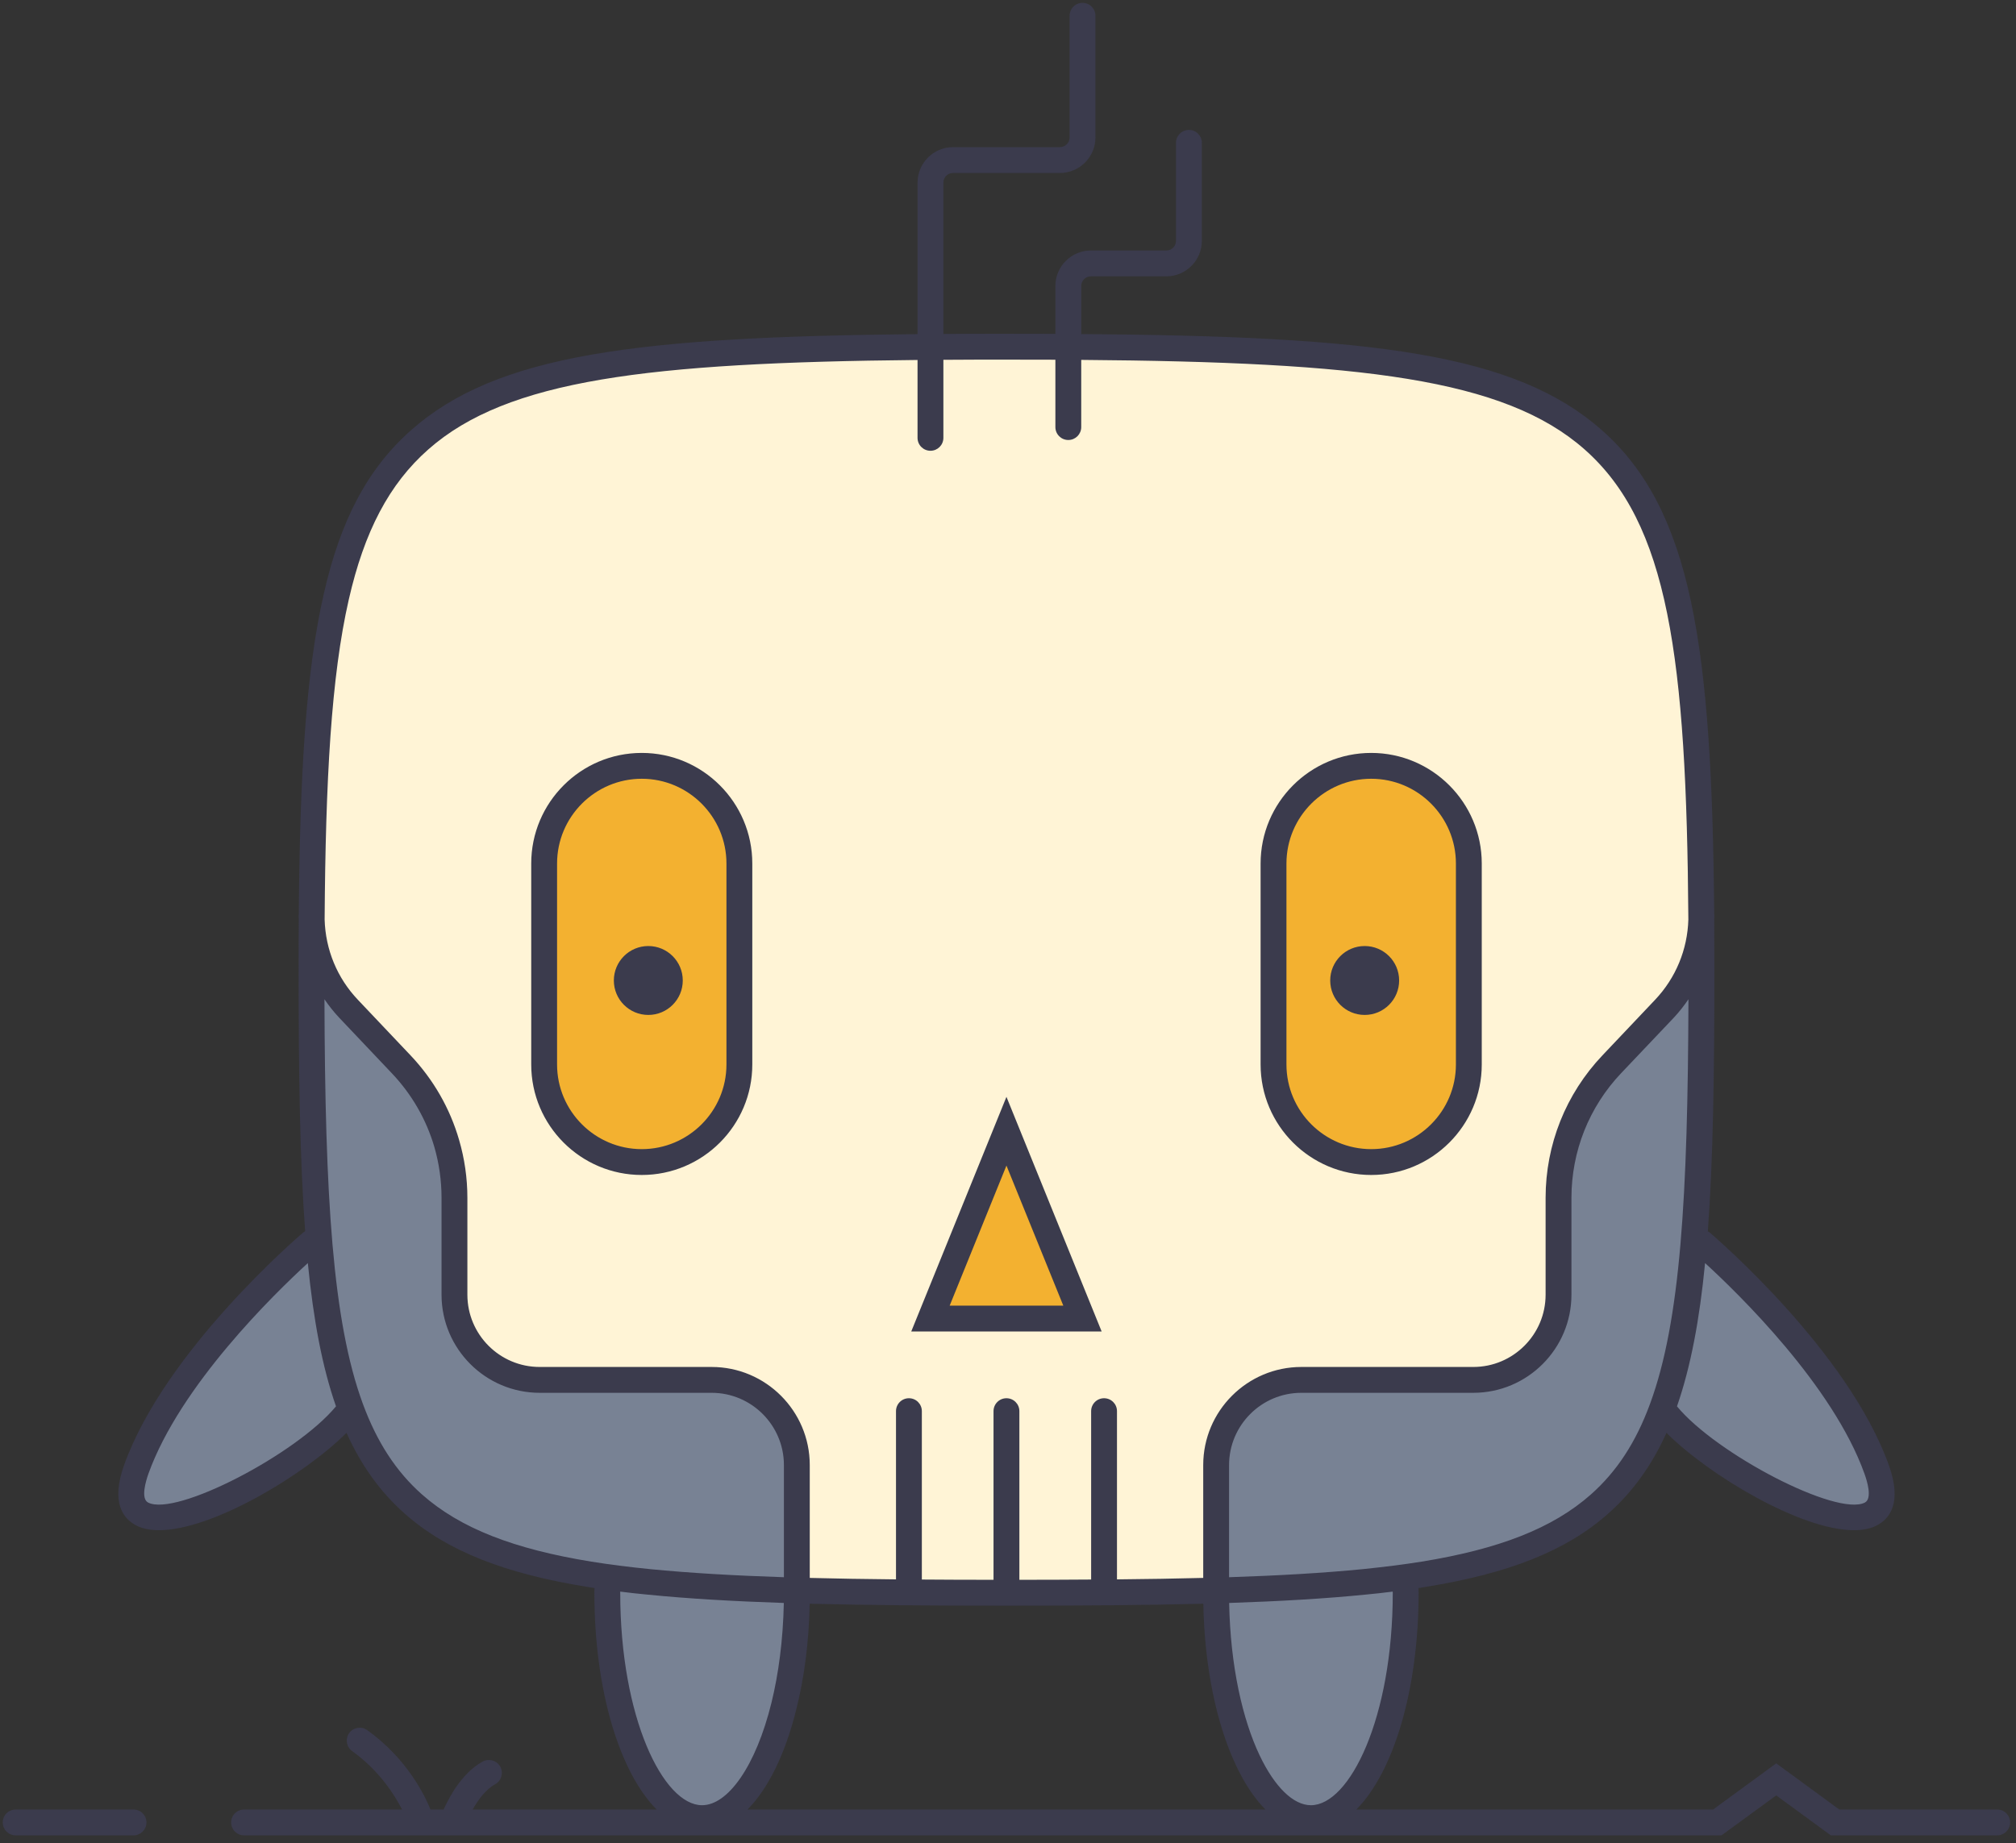 <?xml version="1.0" encoding="UTF-8" standalone="no"?>
<svg width="234px" height="214px" viewBox="0 0 234 214" version="1.1" xmlns="http://www.w3.org/2000/svg" xmlns:xlink="http://www.w3.org/1999/xlink">
    <rect x="0" y="0" width="234" height="214" fill="#333333" stroke="none"/>
    <!-- Generator: Sketch 39.1 (31720) - http://www.bohemiancoding.com/sketch -->
    <title>Slice 1</title>
    <desc>Created with Sketch.</desc>
    <defs></defs>
    <g id="Page-1" stroke="none" stroke-width="1" fill="none" fill-rule="evenodd">
        <path d="M75.25,110.333 C73.32,110.333 71.75,111.903 71.75,113.833 C71.75,115.762 73.32,117.333 75.25,117.333 C77.18,117.333 78.75,115.762 78.75,113.833 C78.75,111.903 77.18,110.333 75.25,110.333 L75.25,110.333 Z M74.49,133.913 C68.794,133.913 64.16,129.279 64.16,123.583 L64.16,100.252 C64.16,94.551 68.794,89.913 74.49,89.913 C80.186,89.913 84.82,94.551 84.82,100.252 L84.82,123.583 C84.82,129.279 80.186,133.913 74.49,133.913 L74.49,133.913 Z M158.4,110.333 C156.47,110.333 154.9,111.903 154.9,113.833 C154.9,115.762 156.47,117.333 158.4,117.333 C160.33,117.333 161.9,115.762 161.9,113.833 C161.9,111.903 160.33,110.333 158.4,110.333 L158.4,110.333 Z M159.16,133.913 C153.458,133.913 148.82,129.279 148.82,123.583 L148.82,100.252 C148.82,94.551 153.458,89.913 159.16,89.913 C164.856,89.913 169.49,94.551 169.49,100.252 L169.49,123.583 C169.49,129.279 164.856,133.913 159.16,133.913 L159.16,133.913 Z M109.488,152.083 L116.819,133.993 L124.163,152.083 L109.488,152.083 L109.488,152.083 Z" id="Fill-56" fill="#F3B130"></path>
        <path d="M18.446,175.185 C17.843,175.185 17.343,175.085 16.96,174.887 C16.064,174.418 15.997,173.086 16.758,170.926 C20.431,160.708 31.013,150.282 35.393,146.273 L36.129,145.598 L36.228,146.593 C36.897,153.382 37.958,158.785 39.472,163.108 L39.565,163.374 L39.386,163.591 C35.274,168.576 23.337,175.185 18.446,175.185 C18.445,175.185 18.446,175.185 18.446,175.185 L18.446,175.185 Z M215.207,175.185 C210.305,175.185 198.366,168.575 194.264,163.59 L194.085,163.374 L194.178,163.109 C195.7,158.734 196.758,153.332 197.413,146.594 L197.509,145.597 L198.248,146.273 C202.632,150.287 213.225,160.723 216.881,170.923 C217.42,172.403 217.826,174.293 216.691,174.886 C216.308,175.085 215.809,175.185 215.207,175.185 L215.207,175.185 Z M90.974,183.613 C84.923,183.415 79.826,183.106 75.391,182.67 C72.989,182.432 70.688,182.138 68.551,181.796 C59.393,180.309 53.069,177.792 48.648,173.876 C45.599,171.172 43.307,167.659 41.641,163.135 C38,153.225 37.227,137.757 37.16,116.014 L37.155,114.379 L38.074,115.731 C38.583,116.48 39.142,117.18 39.734,117.81 L45.833,124.249 C48.188,126.725 49.937,129.751 50.89,133.001 C51.461,134.974 51.75,137.017 51.75,139.073 L51.75,150.313 C51.75,156.318 56.635,161.203 62.64,161.203 L82.6,161.203 C87.502,161.203 91.49,165.191 91.49,170.092 L91.49,183.629 L90.974,183.613 L90.974,183.613 Z M142.16,170.092 C142.16,165.191 146.148,161.203 151.05,161.203 L171.01,161.203 C177.015,161.203 181.9,156.318 181.9,150.313 L181.9,139.073 C181.9,133.528 183.998,128.262 187.807,124.249 L193.917,117.809 C194.492,117.198 195.032,116.518 195.566,115.731 L196.485,114.379 L196.48,116.014 C196.412,138.341 195.657,153.209 191.999,163.135 C190.349,167.645 188.056,171.16 184.992,173.876 C180.571,177.792 174.251,180.308 165.1,181.795 C163.103,182.116 160.866,182.402 158.261,182.669 C153.824,183.106 148.727,183.415 142.677,183.613 L142.16,183.629 L142.16,170.092 L142.16,170.092 Z M81.49,210.083 C76.661,210.083 71.49,199.968 71.49,184.913 L71.49,184.215 L72.053,184.287 C73.067,184.416 74.122,184.536 75.196,184.634 C79.6,185.076 84.767,185.392 90.997,185.602 L91.49,185.619 L91.48,186.113 C91.393,190.316 90.904,194.255 90.025,197.822 C88.191,205.27 84.841,210.083 81.49,210.083 L81.49,210.083 Z M152.16,210.083 C149.897,210.083 147.624,207.928 145.759,204.017 C143.576,199.42 142.302,193.061 142.17,186.112 L142.161,185.619 L142.653,185.602 C148.883,185.392 154.05,185.076 158.45,184.635 C159.528,184.536 160.572,184.416 161.587,184.287 L162.15,184.215 L162.15,184.783 C162.157,184.833 162.16,184.875 162.16,184.913 C162.16,199.968 156.989,210.083 152.16,210.083 L152.16,210.083 Z" id="Fill-57" fill="#788294"></path>
        <path d="M74.49,87.913 C67.691,87.913 62.16,93.448 62.16,100.252 L62.16,123.583 C62.16,130.381 67.691,135.913 74.49,135.913 C81.289,135.913 86.82,130.381 86.82,123.583 L86.82,100.252 C86.82,93.448 81.289,87.913 74.49,87.913 L74.49,87.913 Z M159.16,87.913 C152.355,87.913 146.82,93.448 146.82,100.252 L146.82,123.583 C146.82,130.381 152.355,135.913 159.16,135.913 C165.959,135.913 171.49,130.381 171.49,123.583 L171.49,100.252 C171.49,93.448 165.959,87.913 159.16,87.913 L159.16,87.913 Z M127.128,154.083 L116.82,128.672 L106.512,154.083 L127.128,154.083 L127.128,154.083 Z M117.82,183.913 L117.82,163.833 C117.82,163.281 117.371,162.833 116.82,162.833 C116.269,162.833 115.82,163.281 115.82,163.833 L115.82,183.913 L115.32,183.913 C112.438,183.913 109.667,183.903 106.996,183.882 L106.5,183.878 L106.5,163.833 C106.5,163.281 106.051,162.833 105.5,162.833 C104.949,162.833 104.5,163.281 104.5,163.833 L104.5,183.867 L103.996,183.863 C100.659,183.834 97.288,183.777 93.978,183.693 L93.49,183.68 L93.49,170.092 C93.49,164.087 88.605,159.203 82.6,159.203 L62.64,159.203 C57.738,159.203 53.75,155.214 53.75,150.313 L53.75,139.073 C53.75,136.845 53.434,134.631 52.81,132.492 C51.781,128.923 49.871,125.595 47.287,122.867 L41.187,116.426 C38.707,113.824 37.284,110.393 37.18,106.767 C37.304,88.512 38.119,77.724 39.993,69.511 C41.829,61.449 44.818,55.817 49.4,51.788 C59.037,43.296 76.188,41.591 106.495,41.292 L107,41.288 L107,50.833 C107,51.384 107.449,51.833 108,51.833 C108.551,51.833 109,51.384 109,50.833 L109,41.277 L109.496,41.273 C111.857,41.252 114.298,41.252 116.82,41.252 C118.771,41.252 120.652,41.252 122.502,41.262 L123,41.265 L123,49.583 C123,50.134 123.449,50.583 124,50.583 C124.551,50.583 125,50.134 125,49.583 L125,41.279 L125.504,41.283 C156.833,41.524 174.52,43.215 184.241,51.788 C194.32,60.675 196.267,77.27 196.47,106.749 C196.366,110.381 194.943,113.812 192.463,116.426 L186.363,122.867 C182.195,127.259 179.9,133.014 179.9,139.073 L179.9,150.313 C179.9,155.214 175.912,159.203 171.01,159.203 L151.05,159.203 C145.045,159.203 140.16,164.087 140.16,170.092 L140.16,183.68 L139.673,183.693 C136.362,183.777 132.991,183.834 129.654,183.863 L129.15,183.867 L129.15,163.833 C129.15,163.281 128.701,162.833 128.15,162.833 C127.599,162.833 127.15,163.281 127.15,163.833 L127.15,183.878 L126.654,183.882 C123.982,183.903 121.202,183.913 118.32,183.913 L117.82,183.913 L117.82,183.913 Z" id="Fill-58" fill="#FFF4D6"></path>
        <path d="M15.5,210.083 L1.82,210.083 C0.99,210.083 0.32,210.752 0.32,211.583 C0.32,212.413 0.99,213.083 1.82,213.083 L15.5,213.083 C16.33,213.083 17,212.413 17,211.583 C17,210.752 16.33,210.083 15.5,210.083 L15.5,210.083 Z M161.66,184.913 C161.66,184.873 161.65,184.823 161.65,184.783 C160.63,184.913 159.58,185.033 158.5,185.132 C153.81,185.602 148.57,185.903 142.67,186.102 C142.81,193.483 144.24,199.653 146.21,203.802 C147.96,207.472 150.12,209.583 152.16,209.583 C156.65,209.583 161.66,199.453 161.66,184.913 L161.66,184.913 Z M146.88,210.083 C145.59,208.783 144.42,207.012 143.42,204.863 C141.21,200.132 139.81,193.583 139.67,186.193 C132.9,186.363 125.32,186.413 116.82,186.413 C108.33,186.413 100.75,186.363 93.98,186.193 C93.9,190.632 93.35,194.773 92.44,198.403 C91.18,203.542 89.19,207.642 86.76,210.083 L146.88,210.083 L146.88,210.083 Z M89.54,197.703 C90.36,194.373 90.89,190.443 90.98,186.102 C85.08,185.903 79.84,185.602 75.15,185.132 C74.07,185.033 73.01,184.913 71.99,184.783 L71.99,184.913 C71.99,199.453 77,209.583 81.49,209.583 C84.49,209.583 87.73,205.052 89.54,197.703 L89.54,197.703 Z M75.44,182.172 C80.02,182.623 85.18,182.922 90.99,183.113 L90.99,170.092 C90.99,165.472 87.23,161.703 82.6,161.703 L62.64,161.703 C56.36,161.703 51.25,156.592 51.25,150.313 L51.25,139.073 C51.25,137.042 50.96,135.042 50.41,133.142 C49.48,129.972 47.8,127.042 45.47,124.592 L39.37,118.153 C38.74,117.483 38.17,116.762 37.66,116.012 C37.73,138.852 38.59,153.382 42.11,162.962 C43.76,167.443 45.98,170.842 48.98,173.502 C53.44,177.453 59.7,179.852 68.63,181.302 C70.75,181.642 73.01,181.932 75.44,182.172 L75.44,182.172 Z M39,163.273 C37.4,158.703 36.38,153.233 35.73,146.642 C31.84,150.203 20.91,160.852 17.23,171.092 C16.93,171.943 16.31,173.983 17.19,174.443 C20.42,176.113 34.43,168.813 39,163.273 L39,163.273 Z M40.48,69.623 C38.44,78.563 37.79,90.542 37.68,106.752 C37.78,110.243 39.13,113.542 41.55,116.083 L47.65,122.523 C50.32,125.342 52.24,128.712 53.29,132.352 C53.92,134.512 54.25,136.773 54.25,139.073 L54.25,150.313 C54.25,154.943 58.01,158.703 62.64,158.703 L82.6,158.703 C88.88,158.703 93.99,163.813 93.99,170.092 L93.99,183.193 C97.14,183.273 100.48,183.333 104,183.363 L104,163.833 C104,163.002 104.67,162.333 105.5,162.333 C106.33,162.333 107,163.002 107,163.833 L107,183.382 C109.67,183.403 112.44,183.413 115.32,183.413 L115.32,163.833 C115.32,163.002 115.99,162.333 116.82,162.333 C117.65,162.333 118.32,163.002 118.32,163.833 L118.32,183.413 C121.2,183.413 123.98,183.403 126.65,183.382 L126.65,163.833 C126.65,163.002 127.32,162.333 128.15,162.333 C128.98,162.333 129.65,163.002 129.65,163.833 L129.65,183.363 C133.17,183.333 136.51,183.273 139.66,183.193 L139.66,170.092 C139.66,163.813 144.77,158.703 151.05,158.703 L171.01,158.703 C175.63,158.703 179.4,154.943 179.4,150.313 L179.4,139.073 C179.4,132.892 181.74,127.012 186,122.523 L192.1,116.083 C194.51,113.542 195.87,110.243 195.97,106.752 C195.76,76.233 193.64,60.743 183.91,52.163 C174.6,43.953 157.94,42.033 125.5,41.783 L125.5,49.583 C125.5,50.413 124.83,51.083 124,51.083 C123.17,51.083 122.5,50.413 122.5,49.583 L122.5,41.762 C120.65,41.752 118.77,41.752 116.82,41.752 C114.3,41.752 111.86,41.752 109.5,41.773 L109.5,50.833 C109.5,51.663 108.83,52.333 108,52.333 C107.17,52.333 106.5,51.663 106.5,50.833 L106.5,41.792 C75.13,42.102 58.89,44.092 49.73,52.163 C45.16,56.182 42.28,61.722 40.48,69.623 L40.48,69.623 Z M195.98,116.012 C195.47,116.762 194.91,117.483 194.28,118.153 L188.17,124.592 C184.45,128.512 182.4,133.663 182.4,139.073 L182.4,150.313 C182.4,156.592 177.29,161.703 171.01,161.703 L151.05,161.703 C146.42,161.703 142.66,165.472 142.66,170.092 L142.66,183.113 C148.47,182.922 153.63,182.623 158.21,182.172 C160.64,181.922 162.9,181.642 165.02,181.302 C173.94,179.852 180.2,177.453 184.66,173.502 C187.66,170.842 189.89,167.443 191.53,162.962 C195.06,153.382 195.91,138.852 195.98,116.012 L195.98,116.012 Z M197.91,146.642 C197.27,153.233 196.24,158.703 194.65,163.273 C199.21,168.813 213.24,176.113 216.46,174.443 C217.34,173.983 216.72,171.943 216.41,171.092 C212.74,160.852 201.8,150.203 197.91,146.642 L197.91,146.642 Z M233.32,211.583 C233.32,212.413 232.65,213.083 231.82,213.083 L212.51,213.083 L206.17,208.443 L199.82,213.083 L28.33,213.083 C27.5,213.083 26.83,212.413 26.83,211.583 C26.83,210.752 27.5,210.083 28.33,210.083 L46.67,210.083 C45.8,208.382 44.01,205.542 40.88,203.302 C40.2,202.823 40.05,201.882 40.53,201.212 C41.01,200.542 41.95,200.382 42.62,200.863 C47.29,204.193 49.37,208.583 49.97,210.083 L51.49,210.083 C52.17,208.573 53.66,205.802 56.03,204.512 C56.76,204.123 57.67,204.382 58.07,205.113 C58.46,205.842 58.2,206.752 57.47,207.153 C56.4,207.733 55.5,208.953 54.86,210.083 L76.22,210.083 C71.91,205.752 68.99,196.233 68.99,184.913 C68.99,184.733 69,184.552 69,184.373 C68.71,184.333 68.43,184.283 68.15,184.233 C58.62,182.693 51.91,180.092 46.99,175.743 C44.12,173.203 41.92,170.123 40.22,166.352 C35.33,171.233 24.67,177.653 18.46,177.653 C17.44,177.653 16.54,177.483 15.81,177.102 C14.3,176.323 12.84,174.462 14.41,170.073 C19.16,156.852 34.53,143.663 35.18,143.102 C35.26,143.042 35.33,142.993 35.42,142.953 C34.8,134.602 34.66,124.613 34.66,112.583 C34.66,110.583 34.66,108.653 34.68,106.762 C34.67,106.623 34.66,106.472 34.66,106.333 C34.66,106.243 34.67,106.163 34.68,106.083 C34.81,90.063 35.49,78.083 37.58,68.962 C39.51,60.413 42.67,54.392 47.75,49.913 C57.66,41.172 73.77,39.102 106.5,38.792 L106.5,21.203 C106.5,18.932 108.35,17.083 110.62,17.083 L123.02,17.083 C123.64,17.083 124.15,16.583 124.15,15.962 L124.15,1.833 C124.15,1.002 124.82,0.333 125.65,0.333 C126.48,0.333 127.15,1.002 127.15,1.833 L127.15,15.962 C127.15,18.233 125.3,20.083 123.02,20.083 L110.62,20.083 C110,20.083 109.5,20.583 109.5,21.203 L109.5,38.773 C111.86,38.752 114.3,38.752 116.82,38.752 C118.77,38.752 120.65,38.752 122.5,38.762 L122.5,33.203 C122.5,30.932 124.35,29.083 126.62,29.083 L135.38,29.083 C136,29.083 136.5,28.583 136.5,27.962 L136.5,16.583 C136.5,15.752 137.17,15.083 138,15.083 C138.83,15.083 139.5,15.752 139.5,16.583 L139.5,27.962 C139.5,30.233 137.65,32.083 135.38,32.083 L126.62,32.083 C126,32.083 125.5,32.583 125.5,33.203 L125.5,38.783 C159.34,39.033 175.82,41.033 185.9,49.913 C196.39,59.163 198.71,75.052 198.97,106.083 C198.98,106.163 198.99,106.243 198.99,106.333 C198.99,106.472 198.97,106.623 198.97,106.762 C198.98,108.653 198.99,110.583 198.99,112.583 C198.99,124.613 198.85,134.602 198.23,142.953 C198.31,142.993 198.39,143.042 198.46,143.102 C199.11,143.663 214.49,156.852 219.23,170.073 C220.81,174.462 219.35,176.323 217.84,177.102 C217.11,177.483 216.21,177.653 215.19,177.653 C208.98,177.653 198.31,171.233 193.43,166.352 C191.73,170.123 189.52,173.203 186.65,175.743 C181.74,180.092 175.03,182.693 165.5,184.233 C165.22,184.283 164.94,184.333 164.65,184.373 C164.65,184.552 164.66,184.733 164.66,184.913 C164.66,196.233 161.73,205.752 157.43,210.083 L198.84,210.083 L206.17,204.722 L213.49,210.083 L231.82,210.083 C232.65,210.083 233.32,210.752 233.32,211.583 L233.32,211.583 Z M64.66,123.583 C64.66,129.002 69.07,133.413 74.49,133.413 C79.91,133.413 84.32,129.002 84.32,123.583 L84.32,100.252 C84.32,94.833 79.91,90.413 74.49,90.413 C69.07,90.413 64.66,94.833 64.66,100.252 L64.66,123.583 L64.66,123.583 Z M61.66,123.583 L61.66,100.252 C61.66,93.172 67.41,87.413 74.49,87.413 C81.57,87.413 87.32,93.172 87.32,100.252 L87.32,123.583 C87.32,130.663 81.57,136.413 74.49,136.413 C67.41,136.413 61.66,130.663 61.66,123.583 L61.66,123.583 Z M75.25,117.833 C77.46,117.833 79.25,116.042 79.25,113.833 C79.25,111.623 77.46,109.833 75.25,109.833 C73.04,109.833 71.25,111.623 71.25,113.833 C71.25,116.042 73.04,117.833 75.25,117.833 L75.25,117.833 Z M110.23,151.583 L123.42,151.583 L116.82,135.323 L110.23,151.583 L110.23,151.583 Z M127.87,154.583 L105.77,154.583 L116.82,127.342 L127.87,154.583 L127.87,154.583 Z M149.32,123.583 C149.32,129.002 153.73,133.413 159.16,133.413 C164.58,133.413 168.99,129.002 168.99,123.583 L168.99,100.252 C168.99,94.833 164.58,90.413 159.16,90.413 C153.73,90.413 149.32,94.833 149.32,100.252 L149.32,123.583 L149.32,123.583 Z M146.32,123.583 L146.32,100.252 C146.32,93.172 152.08,87.413 159.16,87.413 C166.23,87.413 171.99,93.172 171.99,100.252 L171.99,123.583 C171.99,130.663 166.23,136.413 159.16,136.413 C152.08,136.413 146.32,130.663 146.32,123.583 L146.32,123.583 Z M154.4,113.833 C154.4,111.623 156.19,109.833 158.4,109.833 C160.61,109.833 162.4,111.623 162.4,113.833 C162.4,116.042 160.61,117.833 158.4,117.833 C156.19,117.833 154.4,116.042 154.4,113.833 L154.4,113.833 Z" id="Fill-59" fill="#3B3B4D"></path>
    </g>
</svg>
